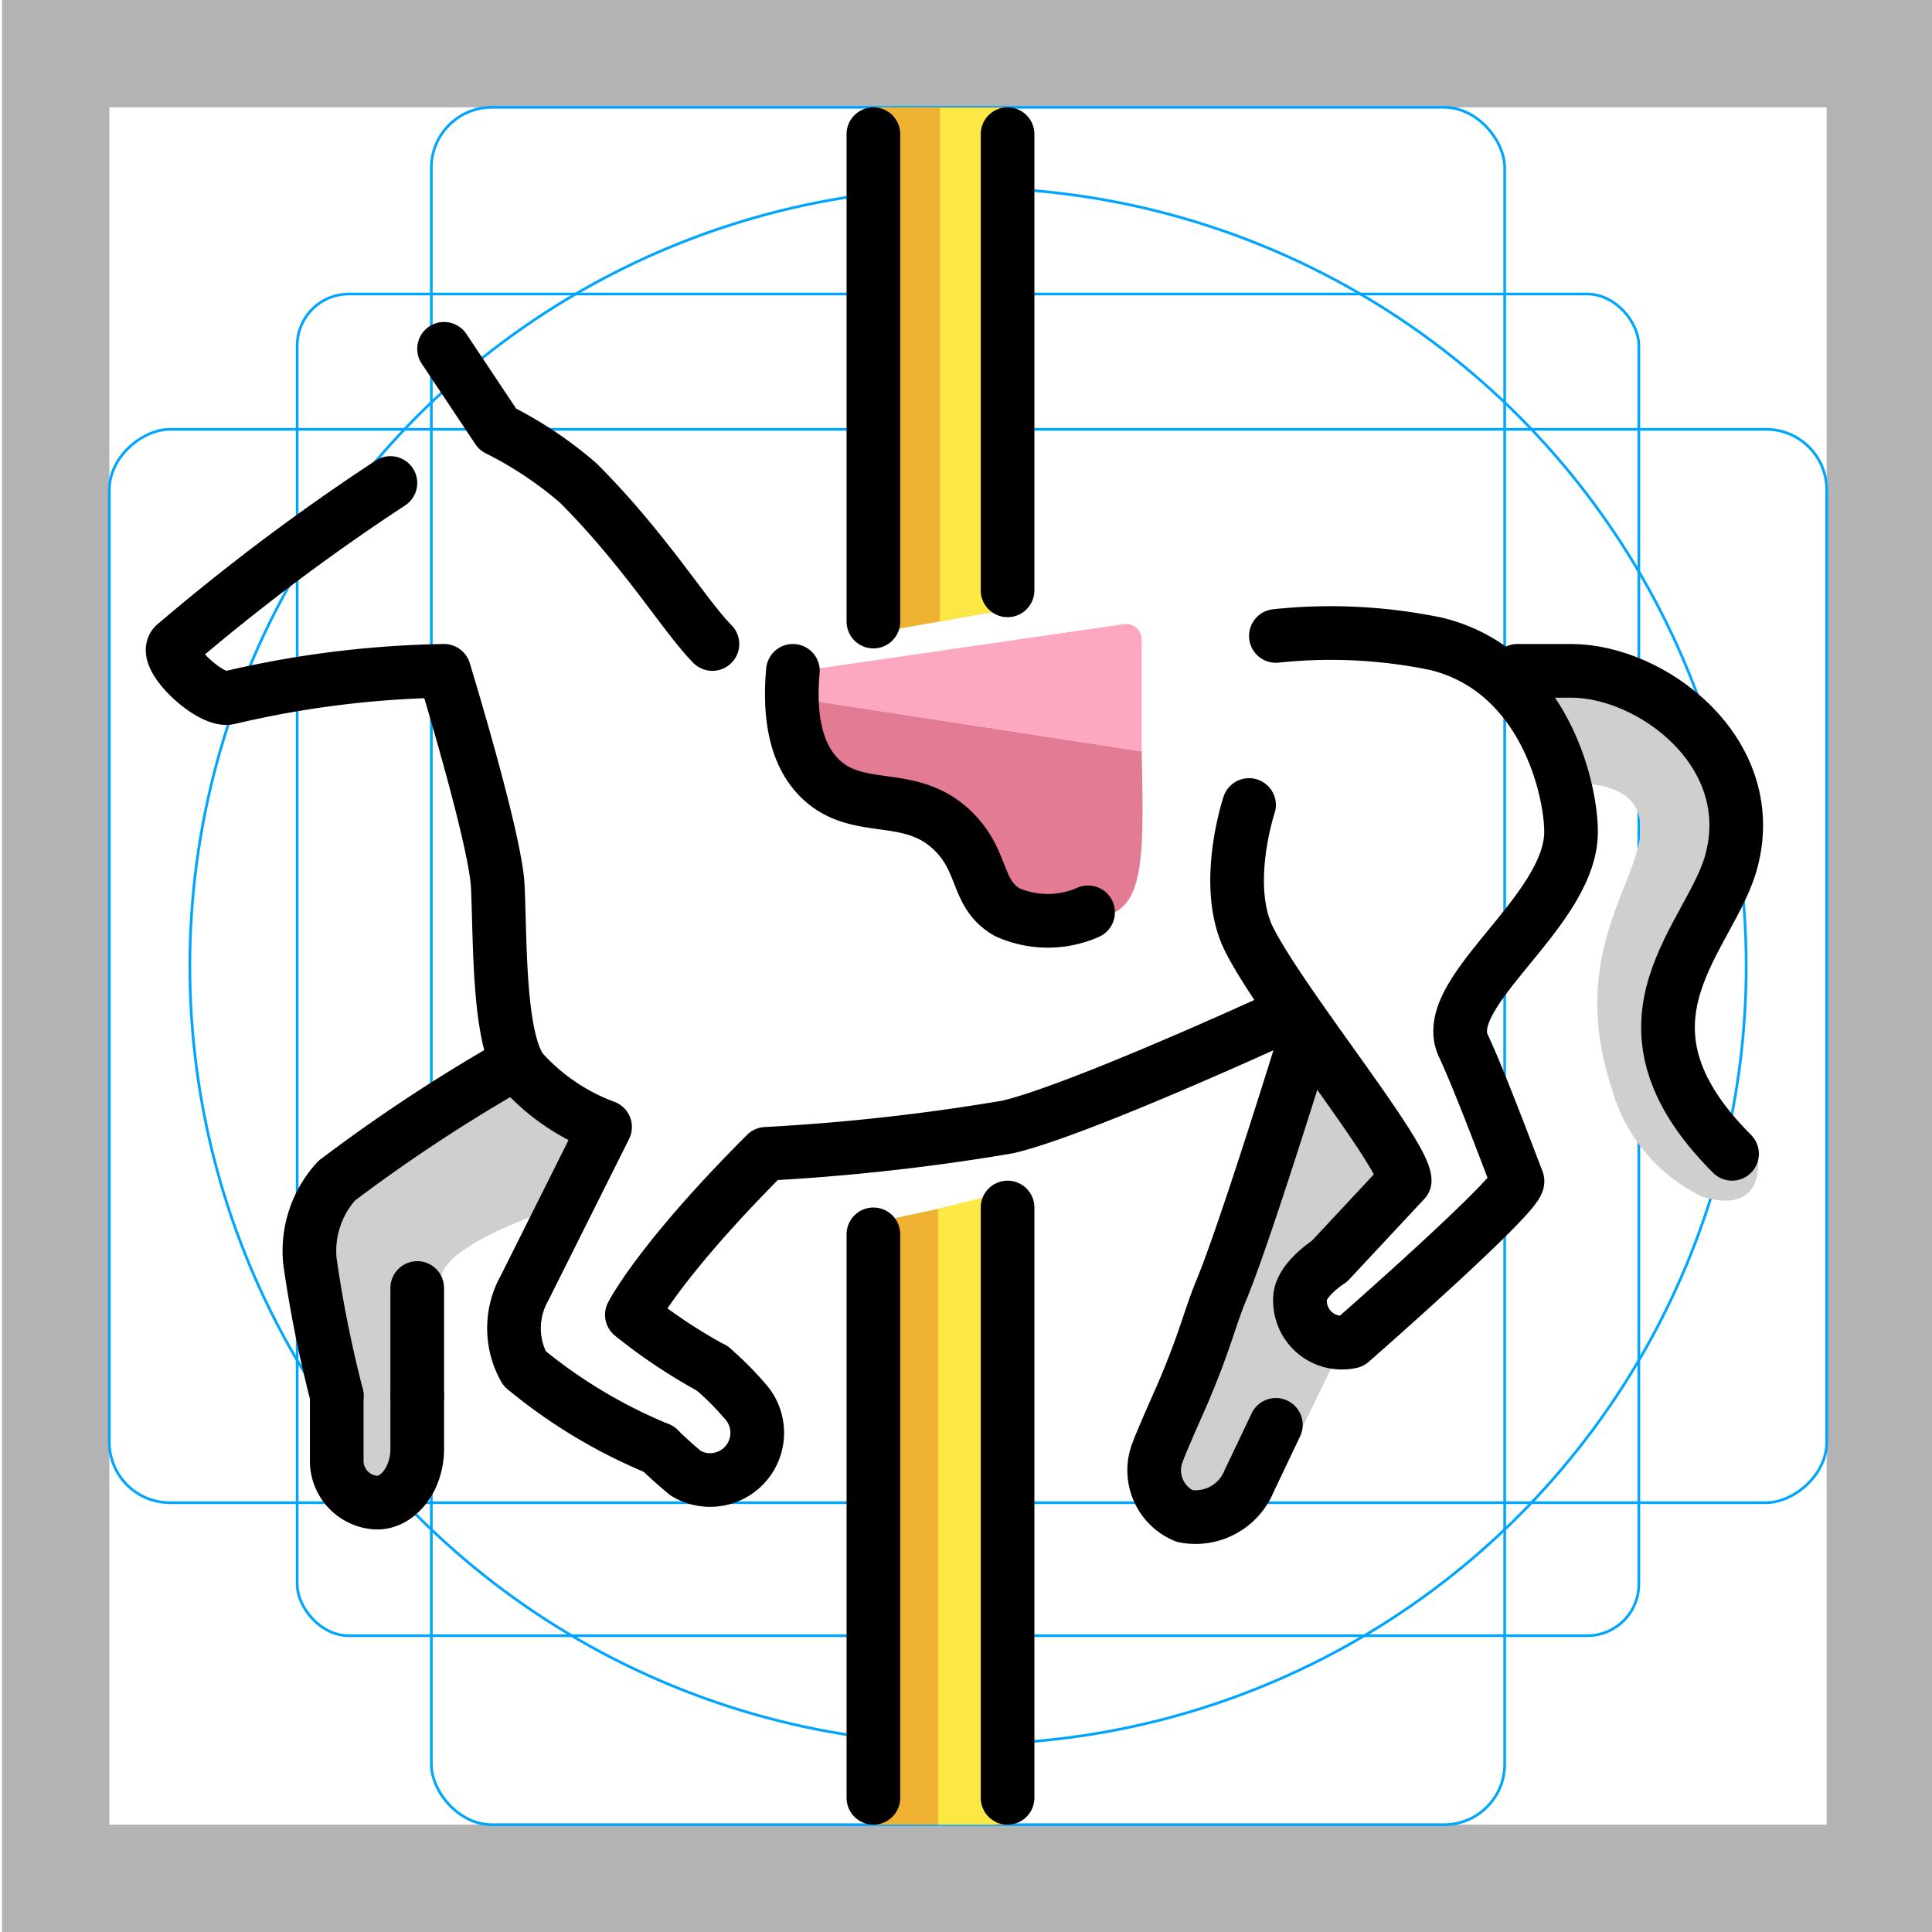<svg id="emoji" xmlns="http://www.w3.org/2000/svg" viewBox="0 0 72 72">
  <g id="grid">
    <path d="M68.075,4V68h-64V4h64m4-4h-72V72h72V0Z" fill="#b3b3b3"/>
    <rect x="11.075" y="10.958" width="50" height="50" rx="1.923" ry="1.923" fill="none" stroke="#00a5ff" stroke-miterlimit="10" stroke-width=".1"/>
    <rect x="16.075" y="4" width="40" height="64" rx="2.254" ry="2.254" fill="none" stroke="#00a5ff" stroke-miterlimit="10" stroke-width=".1"/>
    <rect x="16.075" y="4" width="40" height="64" rx="2.254" ry="2.254" transform="translate(72.075 -0.075) rotate(90)" fill="none" stroke="#00a5ff" stroke-miterlimit="10" stroke-width=".1"/>
    <circle cx="36.075" cy="36" r="29" fill="none" stroke="#00a5ff" stroke-miterlimit="10" stroke-width=".1"/>
  </g>
  <g id="color">
    <polygon points="37.549 22.707 32.549 23.6 32.491 4 37.549 4 37.549 22.707" fill="#efb233"/>
    <polygon points="32.549 45.571 37.491 44.5 37.549 68 32.549 68 32.549 45.571" fill="#efb233"/>
    <polygon points="34.959 45.049 37.146 44.5 37.168 68 34.959 68 34.959 45.049" fill="#fbe844"/>
    <polygon points="37.238 22.762 35.029 23.164 35.029 4.028 37.238 4.028 37.238 22.762" fill="#fbe844"/>
    <path d="M48.548,39s-2.1,6.8-3,9a68.387,68.387,0,0,0-2,8l4.2-1.2,2.4-4.9-1.2-.2V47.1l2.9-3" fill="#d0cfce"/>
    <path d="M56.548,25h2c3,0,7,3,6,7-.7,2.9-4.1,5.6.9,10.6,0,0,.7,2.8-2,2a6.358,6.358,0,0,1-3.4-4.1c-1.8-5.5,1.7-8.2,1-10.2-.4-1.2-2.3-1.1-2.3-1.1" fill="#d0cfce"/>
    <path d="M21.849,42.1l-1.1,2.9c-.6.2-4.4,1.5-4.3,2.7.2,1.9-.9,7.3-.9,7.3l-2,1s-2-8-2-9a3.881,3.881,0,0,1,1-3,61.25,61.25,0,0,1,6-4" fill="#d0cfce"/>
    <path d="M42.548,28c.073,3.48.114,5.413-1,6-1.409.743-3.943-1.052-5-2-1.134-1.017-1.013-1.458-2-2-1.68-.922-2.924-.136-4-1-.501-.402-1.023-1.208-1-3" fill="#e47b95"/>
    <path d="M30.539,24.906l11.344-1.645a.582.582,0,0,1,.666.576V28l-13-2Z" fill="#fda8c0"/>
  </g>
  <g id="line">
    <polyline points="32.549 5 32.549 16.573 32.549 23.164" fill="none" stroke="#000" stroke-linecap="round" stroke-miterlimit="10" stroke-width="2"/>
    <polyline points="37.549 5 37.549 15.831 37.549 22" fill="none" stroke="#000" stroke-linecap="round" stroke-miterlimit="10" stroke-width="2"/>
    <path d="M26.549,24c-1-1-2.5-3.5-5-6a14.385,14.385,0,0,0-3-2l-2-3" fill="none" stroke="#000" stroke-linecap="round" stroke-linejoin="round" stroke-width="2"/>
    <path d="M46.548,30s-1,3,0,5c1.2,2.4,5.8,8,5.8,9l-2.8,3s-1.1.7-1.1,1.4a1.563,1.563,0,0,0,1.9,1.6s6.4-5.6,6.2-6c-.5-1.3-1.4-3.7-2-5-1-2,4-5,4-8,0-1.6-1-6-5-7a19.324,19.324,0,0,0-6-.3" fill="none" stroke="#000" stroke-linecap="round" stroke-linejoin="round" stroke-width="2"/>
    <path d="M24.549,54a19.438,19.438,0,0,1-5-3,3.054,3.054,0,0,1,0-3l3-6a7.812,7.812,0,0,1-3-2c-1-1-.9-5-1-7-.1-1.8-2-8-2-8a37.464,37.464,0,0,0-8,1c-.7.2-2.6-1.6-2-2a79.74,79.74,0,0,1,8-6" fill="none" stroke="#000" stroke-linecap="round" stroke-linejoin="round" stroke-width="2"/>
    <path d="M26.549,51a11.354,11.354,0,0,1,1.2,1.2,1.758,1.758,0,0,1-2.2,2.7c-.6-.5-1-.9-1-.9" fill="none" stroke="#000" stroke-linecap="round" stroke-linejoin="round" stroke-width="2"/>
    <path d="M47.548,38s-7.4,3.4-10,4a79.171,79.171,0,0,1-9,1c-4,4-5,6-5,6a20.035,20.035,0,0,0,3,2" fill="none" stroke="#000" stroke-linecap="round" stroke-linejoin="round" stroke-width="2"/>
    <path d="M48.548,39s-2.1,6.8-3,9c-.5,1.2-.6,1.9-1.5,4-.8,1.8-.9,2.1-.9,2.1a1.85,1.85,0,0,0,1,2.4,2.158,2.158,0,0,0,2.4-1.3l1-2.1" fill="none" stroke="#000" stroke-linecap="round" stroke-linejoin="round" stroke-width="2"/>
    <path d="M15.549,52v2c0,1.1-.7,2-1.5,2a1.56,1.56,0,0,1-1.5-1.6V52" fill="none" stroke="#000" stroke-linecap="round" stroke-linejoin="round" stroke-width="2"/>
    <path d="M18.549,40a61.25,61.25,0,0,0-6,4,3.881,3.881,0,0,0-1,3,46.187,46.187,0,0,0,1,5" fill="none" stroke="#000" stroke-linecap="round" stroke-linejoin="round" stroke-width="2"/>
    <path d="M56.548,25h2c3,0,7,3,6,7-.7,2.9-5,6,0,11" fill="none" stroke="#000" stroke-linecap="round" stroke-linejoin="round" stroke-width="2"/>
    <polyline points="32.549 46 32.549 59.379 32.549 67" fill="none" stroke="#000" stroke-linecap="round" stroke-miterlimit="10" stroke-width="2"/>
    <polyline points="37.549 45 37.549 59.016 37.549 67" fill="none" stroke="#000" stroke-linecap="round" stroke-miterlimit="10" stroke-width="2"/>
    <path d="M29.549,25c-.2,2.269.385,3.392,1,4,1.433,1.416,3.389.387,5,2,1.149,1.15.813,2.332,2,3a3.719,3.719,0,0,0,3,0" fill="none" stroke="#000" stroke-linecap="round" stroke-linejoin="round" stroke-width="2"/>
    <line x1="15.549" y1="48" x2="15.549" y2="52" fill="none" stroke="#000" stroke-linecap="round" stroke-linejoin="round" stroke-width="2"/>
  </g>
</svg>
